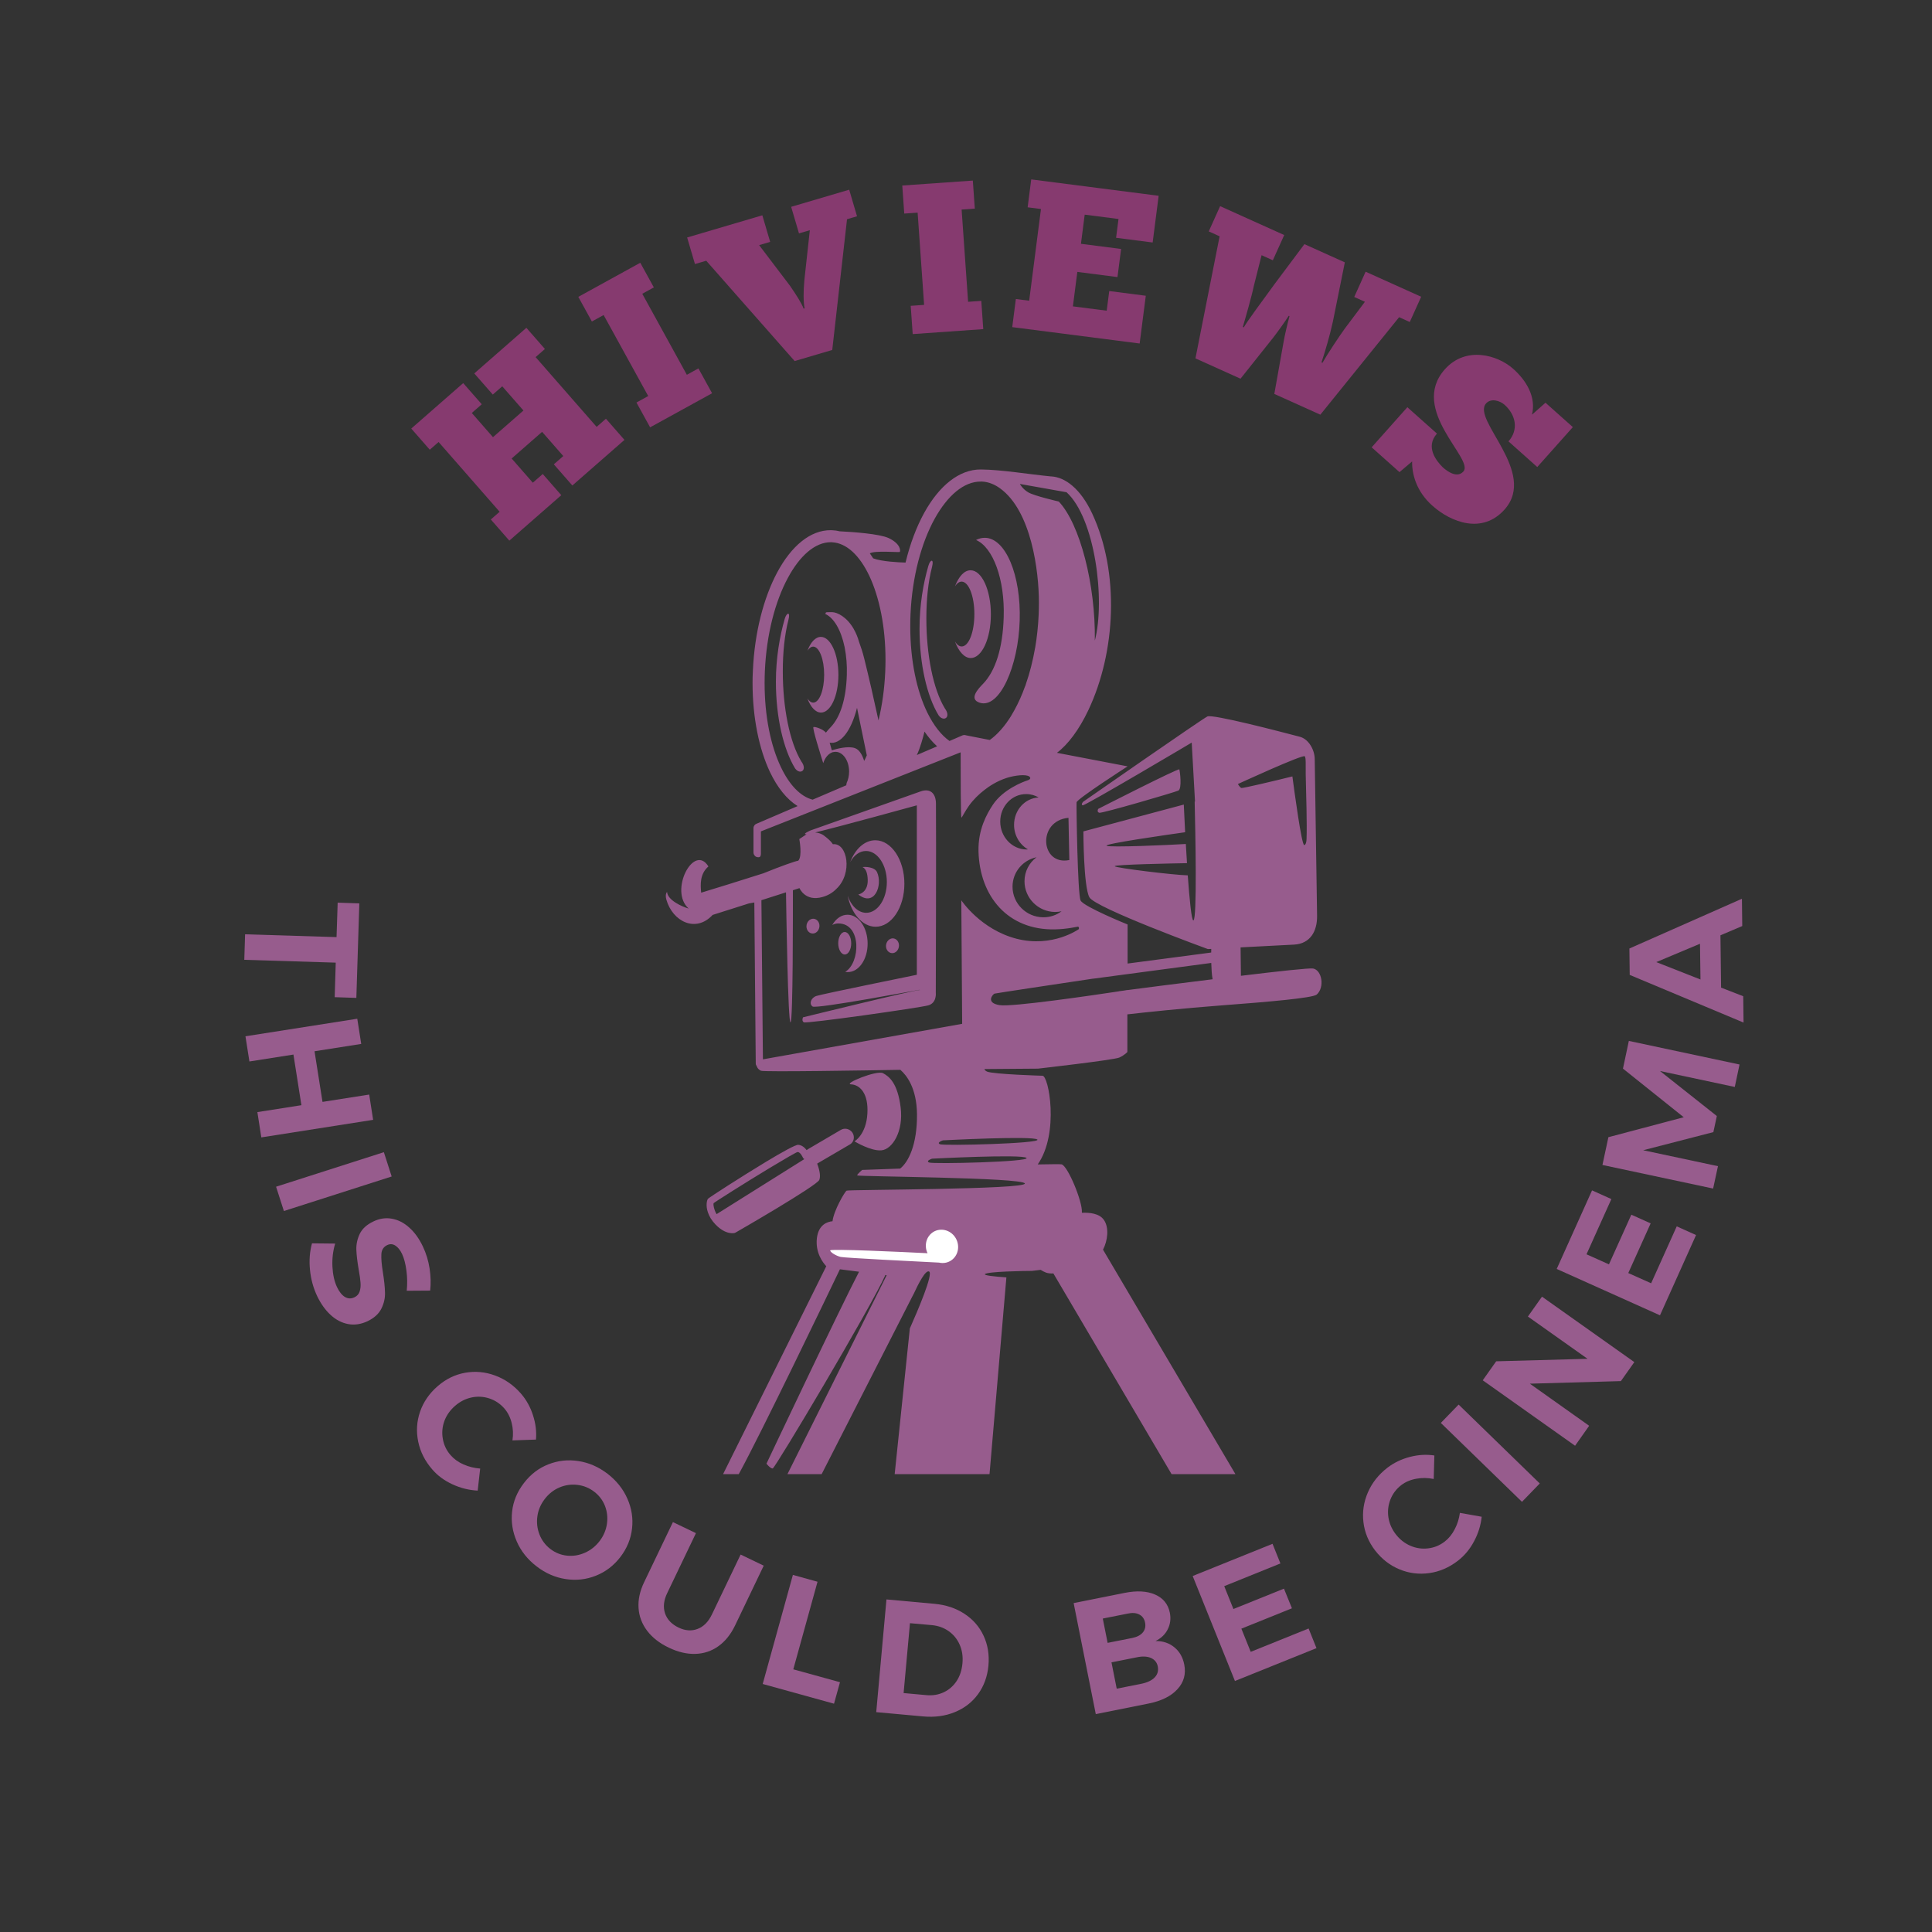 <svg xmlns="http://www.w3.org/2000/svg" xmlns:xlink="http://www.w3.org/1999/xlink" width="500" zoomAndPan="magnify" viewBox="0 0 375 375" height="500" preserveAspectRatio="xMidYMid meet" version="1.0"><rect x="0" y="0" width="375" height="375" fill="#333333" stroke="none"/><defs><g/><clipPath id="651478e59b"><path d="M 129.234 91.129 L 256.512 91.129 L 256.512 286.129 L 129.234 286.129 Z M 129.234 91.129 " clip-rule="nonzero"/></clipPath></defs><g fill="#975c8d" fill-opacity="1"><g transform="translate(47.792, 174.409)"><g><path d="M 17.75 0.797 L 21.953 0.938 L 21.375 19.281 L 17.172 19.141 L 17.375 12.438 L -0.375 11.891 L -0.219 6.938 L 17.531 7.484 Z M 17.75 0.797 "/></g></g></g><g fill="#975c8d" fill-opacity="1"><g transform="translate(47.269, 198.751)"><g><path d="M 0.375 2.391 L 22.078 -1.016 L 22.844 3.875 L 13.781 5.297 L 15.328 15.125 L 24.391 13.703 L 25.156 18.609 L 3.453 22.016 L 2.688 17.109 L 11.234 15.766 L 9.688 5.938 L 1.141 7.281 Z M 0.375 2.391 "/></g></g></g><g fill="#975c8d" fill-opacity="1"><g transform="translate(52.852, 228.028)"><g><path d="M 0.734 2.312 L 21.656 -4.391 L 23.172 0.328 L 2.25 7.031 Z M 0.734 2.312 "/></g></g></g><g fill="#975c8d" fill-opacity="1"><g transform="translate(57.369, 242.159)"><g><path d="M 21.578 8.375 C 21.711 7.07 21.691 5.758 21.516 4.438 C 21.336 3.113 21.055 2.047 20.672 1.234 C 20.297 0.453 19.852 -0.094 19.344 -0.406 C 18.844 -0.719 18.32 -0.742 17.781 -0.484 C 17.082 -0.148 16.707 0.426 16.656 1.25 C 16.602 2.082 16.703 3.273 16.953 4.828 C 17.203 6.379 17.336 7.688 17.359 8.75 C 17.391 9.812 17.156 10.844 16.656 11.844 C 16.164 12.844 15.273 13.656 13.984 14.281 C 12.711 14.883 11.457 15.07 10.219 14.844 C 8.977 14.613 7.844 14.023 6.812 13.078 C 5.789 12.141 4.922 10.926 4.203 9.438 C 3.441 7.832 2.973 6.117 2.797 4.297 C 2.617 2.484 2.75 0.773 3.188 -0.828 L 7.688 -0.781 C 7.258 0.645 7.082 2.141 7.156 3.703 C 7.238 5.266 7.535 6.586 8.047 7.672 C 8.484 8.586 8.992 9.223 9.578 9.578 C 10.172 9.93 10.789 9.953 11.438 9.641 C 11.945 9.398 12.281 9.023 12.438 8.516 C 12.602 8.016 12.66 7.445 12.609 6.812 C 12.566 6.176 12.445 5.32 12.25 4.25 C 11.988 2.719 11.836 1.43 11.797 0.391 C 11.766 -0.648 11.984 -1.664 12.453 -2.656 C 12.93 -3.656 13.816 -4.461 15.109 -5.078 C 16.297 -5.648 17.488 -5.828 18.688 -5.609 C 19.895 -5.398 21.016 -4.832 22.047 -3.906 C 23.086 -2.988 23.973 -1.766 24.703 -0.234 C 25.348 1.117 25.785 2.551 26.016 4.062 C 26.242 5.57 26.281 7 26.125 8.344 Z M 21.578 8.375 "/></g></g></g><g fill="#975c8d" fill-opacity="1"><g transform="translate(68.757, 264.315)"><g/></g></g><g fill="#975c8d" fill-opacity="1"><g transform="translate(76.047, 275.688)"><g><path d="M 23.422 3.891 C 23.598 2.734 23.547 1.602 23.266 0.5 C 22.992 -0.594 22.52 -1.531 21.844 -2.312 C 21.039 -3.227 20.07 -3.875 18.938 -4.25 C 17.801 -4.625 16.645 -4.688 15.469 -4.438 C 14.301 -4.188 13.238 -3.645 12.281 -2.812 C 11.312 -1.969 10.617 -0.984 10.203 0.141 C 9.797 1.266 9.695 2.422 9.906 3.609 C 10.113 4.797 10.617 5.848 11.422 6.766 C 12.078 7.516 12.91 8.113 13.922 8.562 C 14.941 9.008 16.02 9.273 17.156 9.359 L 16.672 13.641 C 14.984 13.555 13.352 13.148 11.781 12.422 C 10.207 11.703 8.898 10.738 7.859 9.531 C 6.441 7.906 5.531 6.102 5.125 4.125 C 4.719 2.156 4.836 0.223 5.484 -1.672 C 6.141 -3.566 7.27 -5.211 8.875 -6.609 C 10.469 -8.004 12.25 -8.879 14.219 -9.234 C 16.188 -9.586 18.129 -9.41 20.047 -8.703 C 21.961 -8.004 23.633 -6.836 25.062 -5.203 C 26.113 -3.992 26.895 -2.586 27.406 -0.984 C 27.926 0.609 28.117 2.18 27.984 3.734 Z M 23.422 3.891 "/></g></g></g><g fill="#975c8d" fill-opacity="1"><g transform="translate(94.32, 296.074)"><g><path d="M 23.609 -10.016 C 25.348 -8.672 26.629 -7.062 27.453 -5.188 C 28.285 -3.312 28.586 -1.379 28.359 0.609 C 28.141 2.609 27.383 4.453 26.094 6.141 C 24.801 7.816 23.219 9.023 21.344 9.766 C 19.469 10.516 17.516 10.734 15.484 10.422 C 13.453 10.117 11.566 9.297 9.828 7.953 C 8.086 6.617 6.805 5.008 5.984 3.125 C 5.16 1.25 4.859 -0.688 5.078 -2.688 C 5.305 -4.688 6.07 -6.531 7.375 -8.219 C 8.664 -9.906 10.242 -11.113 12.109 -11.844 C 13.984 -12.582 15.926 -12.797 17.938 -12.484 C 19.957 -12.18 21.848 -11.359 23.609 -10.016 Z M 21.016 -6.531 C 20.055 -7.27 18.973 -7.711 17.766 -7.859 C 16.566 -8.004 15.398 -7.836 14.266 -7.359 C 13.141 -6.879 12.191 -6.133 11.422 -5.125 C 10.629 -4.094 10.148 -2.969 9.984 -1.75 C 9.816 -0.531 9.953 0.641 10.391 1.766 C 10.836 2.898 11.539 3.836 12.5 4.578 C 13.469 5.316 14.539 5.75 15.719 5.875 C 16.895 6 18.047 5.816 19.172 5.328 C 20.305 4.836 21.27 4.078 22.062 3.047 C 22.832 2.035 23.305 0.926 23.484 -0.281 C 23.66 -1.5 23.535 -2.66 23.109 -3.766 C 22.68 -4.867 21.984 -5.789 21.016 -6.531 Z M 21.016 -6.531 "/></g></g></g><g fill="#975c8d" fill-opacity="1"><g transform="translate(119.27, 314.363)"><g><path d="M 10.234 -5.141 C 9.555 -3.734 9.414 -2.426 9.812 -1.219 C 10.219 -0.02 11.094 0.898 12.438 1.547 C 13.738 2.172 14.969 2.258 16.125 1.812 C 17.289 1.375 18.219 0.441 18.906 -0.984 L 24.484 -12.625 L 28.969 -10.469 L 23.391 1.172 C 22.555 2.898 21.477 4.234 20.156 5.172 C 18.844 6.109 17.359 6.602 15.703 6.656 C 14.047 6.707 12.32 6.301 10.531 5.438 C 8.738 4.582 7.336 3.488 6.328 2.156 C 5.328 0.82 4.773 -0.648 4.672 -2.266 C 4.566 -3.879 4.93 -5.551 5.766 -7.281 L 11.344 -18.922 L 15.812 -16.781 Z M 10.234 -5.141 "/></g></g></g><g fill="#975c8d" fill-opacity="1"><g transform="translate(145.712, 326.218)"><g><path d="M 2.328 0.641 L 8.188 -20.531 L 12.969 -19.203 L 8.266 -2.203 L 17.328 0.297 L 16.172 4.469 Z M 2.328 0.641 "/></g></g></g><g fill="#975c8d" fill-opacity="1"><g transform="translate(167.67, 332.107)"><g><path d="M 13.672 -20.812 C 15.898 -20.613 17.848 -19.969 19.516 -18.875 C 21.18 -17.789 22.422 -16.375 23.234 -14.625 C 24.055 -12.883 24.375 -10.953 24.188 -8.828 C 23.988 -6.703 23.316 -4.852 22.172 -3.281 C 21.035 -1.719 19.539 -0.555 17.688 0.203 C 15.832 0.973 13.77 1.254 11.5 1.047 L 2.406 0.219 L 4.391 -21.656 Z M 12.188 -3.078 C 13.383 -2.973 14.492 -3.16 15.516 -3.641 C 16.547 -4.129 17.379 -4.859 18.016 -5.828 C 18.648 -6.797 19.023 -7.938 19.141 -9.25 C 19.266 -10.562 19.086 -11.766 18.609 -12.859 C 18.129 -13.953 17.414 -14.832 16.469 -15.5 C 15.531 -16.164 14.441 -16.555 13.203 -16.672 L 8.953 -17.047 L 7.719 -3.484 Z M 12.188 -3.078 "/></g></g></g><g fill="#975c8d" fill-opacity="1"><g transform="translate(196.8, 333.805)"><g/></g></g><g fill="#975c8d" fill-opacity="1"><g transform="translate(210.316, 333.176)"><g><path d="M 7.984 -24 C 10.359 -24.469 12.328 -24.359 13.891 -23.672 C 15.461 -22.984 16.414 -21.805 16.75 -20.141 C 16.977 -18.992 16.844 -17.926 16.344 -16.938 C 15.852 -15.945 15.062 -15.188 13.969 -14.656 C 15.414 -14.664 16.633 -14.258 17.625 -13.438 C 18.625 -12.625 19.266 -11.508 19.547 -10.094 C 19.91 -8.25 19.469 -6.648 18.219 -5.297 C 16.977 -3.941 15.109 -3.016 12.609 -2.516 L 2.375 -0.469 L -1.922 -22.016 Z M 9.469 -15.25 C 10.383 -15.438 11.062 -15.789 11.5 -16.312 C 11.945 -16.844 12.094 -17.488 11.938 -18.25 C 11.789 -18.977 11.41 -19.5 10.797 -19.812 C 10.191 -20.125 9.438 -20.176 8.531 -19.969 L 3.734 -19.016 L 4.672 -14.297 Z M 11.234 -6.359 C 12.391 -6.598 13.25 -7.008 13.812 -7.594 C 14.375 -8.188 14.57 -8.898 14.406 -9.734 C 14.25 -10.504 13.801 -11.051 13.062 -11.375 C 12.32 -11.695 11.375 -11.727 10.219 -11.469 L 5.422 -10.516 L 6.438 -5.406 Z M 11.234 -6.359 "/></g></g></g><g fill="#975c8d" fill-opacity="1"><g transform="translate(237.451, 327.184)"><g><path d="M 2.25 -0.906 L -5.953 -21.281 L 9.547 -27.531 L 11.078 -23.719 L 0.172 -19.312 L 1.953 -14.875 L 11.766 -18.828 L 13.312 -15.016 L 3.5 -11.062 L 5.312 -6.562 L 16.547 -11.094 L 18.078 -7.281 Z M 2.25 -0.906 "/></g></g></g><g fill="#975c8d" fill-opacity="1"><g transform="translate(261.196, 316.805)"><g/></g></g><g fill="#975c8d" fill-opacity="1"><g transform="translate(272.987, 310.211)"><g><path d="M 5.297 -23.141 C 4.148 -23.379 3.02 -23.395 1.906 -23.188 C 0.789 -22.988 -0.176 -22.578 -1 -21.953 C -1.969 -21.203 -2.672 -20.27 -3.109 -19.156 C -3.547 -18.039 -3.676 -16.891 -3.5 -15.703 C -3.32 -14.523 -2.848 -13.43 -2.078 -12.422 C -1.297 -11.41 -0.352 -10.664 0.75 -10.188 C 1.852 -9.707 3 -9.535 4.188 -9.672 C 5.383 -9.805 6.469 -10.25 7.438 -11 C 8.219 -11.602 8.863 -12.398 9.375 -13.391 C 9.895 -14.379 10.227 -15.438 10.375 -16.562 L 14.609 -15.812 C 14.43 -14.133 13.93 -12.535 13.109 -11.016 C 12.297 -9.492 11.258 -8.25 10 -7.281 C 8.289 -5.957 6.438 -5.156 4.438 -4.875 C 2.445 -4.594 0.523 -4.832 -1.328 -5.594 C -3.18 -6.352 -4.766 -7.578 -6.078 -9.266 C -7.359 -10.941 -8.113 -12.77 -8.344 -14.75 C -8.582 -16.727 -8.297 -18.656 -7.484 -20.531 C -6.672 -22.406 -5.406 -24.004 -3.688 -25.328 C -2.426 -26.297 -0.977 -26.992 0.656 -27.422 C 2.289 -27.848 3.879 -27.941 5.422 -27.703 Z M 5.297 -23.141 "/></g></g></g><g fill="#975c8d" fill-opacity="1"><g transform="translate(293.727, 293.237)"><g><path d="M 1.688 -1.734 L -14.062 -17.047 L -10.609 -20.609 L 5.141 -5.297 Z M 1.688 -1.734 "/></g></g></g><g fill="#975c8d" fill-opacity="1"><g transform="translate(304.315, 282.587)"><g><path d="M 3.828 -18.844 L -7.75 -27.047 L -5.016 -30.906 L 12.906 -18.203 L 10.297 -14.516 L -7.375 -14.016 L 4.141 -5.844 L 1.406 -1.969 L -16.516 -14.672 L -13.906 -18.359 Z M 3.828 -18.844 "/></g></g></g><g fill="#975c8d" fill-opacity="1"><g transform="translate(321.219, 257.505)"><g><path d="M 0.984 -2.203 L -19.062 -11.203 L -12.203 -26.453 L -8.453 -24.766 L -13.281 -14.047 L -8.922 -12.094 L -4.578 -21.734 L -0.828 -20.047 L -5.172 -10.406 L -0.734 -8.422 L 4.234 -19.469 L 7.984 -17.781 Z M 0.984 -2.203 "/></g></g></g><g fill="#975c8d" fill-opacity="1"><g transform="translate(332.017, 233.072)"><g><path d="M 0.5 -2.375 L -20.984 -6.953 L -19.828 -12.344 L -5.203 -16.219 L -17 -25.656 L -15.859 -31.031 L 5.625 -26.453 L 4.703 -22.094 L -9.812 -25.188 L 1.219 -16.453 L 0.547 -13.328 L -13.078 -9.812 L 1.438 -6.719 Z M 0.5 -2.375 "/></g></g></g><g fill="#975c8d" fill-opacity="1"><g transform="translate(338.421, 198.385)"><g><path d="M -0.312 -23.938 L -0.25 -18.641 L -4.484 -16.844 L -4.359 -6.688 L -0.062 -5.016 L 0 0.094 L -22.094 -9.156 L -22.156 -14.281 Z M -16.938 -11.641 L -8.359 -8.266 L -8.453 -15.203 Z M -16.938 -11.641 "/></g></g></g><g fill="#863a6f" fill-opacity="1"><g transform="translate(98.084, 105.618)"><g><path d="M -18.258 -22.434 L -14.664 -18.328 L -12.953 -19.824 L -1.105 -6.285 L -2.816 -4.789 L 0.777 -0.68 L 10.863 -9.504 L 7.266 -13.613 L 5.336 -11.926 L 1.227 -16.625 L 7.137 -21.797 L 11.25 -17.098 L 9.414 -15.492 L 13.008 -11.383 L 23.125 -20.234 L 19.527 -24.344 L 17.723 -22.762 L 5.879 -36.301 L 7.684 -37.879 L 4.086 -41.988 L -6.027 -33.137 L -2.434 -29.031 L -0.598 -30.637 L 3.516 -25.938 L -2.398 -20.762 L -6.508 -25.461 L -4.578 -27.152 L -8.176 -31.258 Z M -18.258 -22.434 "/></g></g></g><g fill="#863a6f" fill-opacity="1"><g transform="translate(125.282, 83.446)"><g><path d="M -13.031 -25.824 L -10.398 -21.043 L -8.117 -22.297 L 0.535 -6.574 L -1.746 -5.316 L 0.906 -0.5 L 12.934 -7.117 L 10.281 -11.938 L 8.035 -10.699 L -0.617 -26.426 L 1.629 -27.66 L -1.004 -32.445 Z M -13.031 -25.824 "/></g></g></g><g fill="#863a6f" fill-opacity="1"><g transform="translate(141.942, 73.705)"><g><path d="M 14.043 -13.797 C 13.637 -14.883 12.605 -16.477 11.398 -18.234 L 5.406 -26.125 L 7.547 -26.758 L 6.027 -31.914 L -8.57 -27.609 L -7.051 -22.453 L -4.867 -23.098 L 12.297 -3.625 L 19.598 -5.777 L 22.465 -31.152 L 24.406 -31.727 L 22.887 -36.883 L 11.621 -33.562 L 13.141 -28.406 L 15.246 -29.023 L 14.184 -19.312 C 13.973 -17.098 13.992 -14.988 14.238 -13.855 Z M 14.043 -13.797 "/></g></g></g><g fill="#863a6f" fill-opacity="1"><g transform="translate(176.123, 64.92)"><g><path d="M -0.992 -28.91 L -0.609 -23.465 L 1.988 -23.645 L 3.246 -5.742 L 0.645 -5.559 L 1.031 -0.074 L 14.727 -1.035 L 14.344 -6.52 L 11.785 -6.34 L 10.527 -24.246 L 13.086 -24.426 L 12.703 -29.871 Z M -0.992 -28.91 "/></g></g></g><g fill="#863a6f" fill-opacity="1"><g transform="translate(195.449, 63.362)"><g><path d="M 4.711 -28.539 L 4.016 -23.125 L 6.602 -22.793 L 4.312 -4.992 L 1.727 -5.324 L 1.027 0.133 L 25.758 3.312 L 26.949 -5.957 L 19.855 -6.871 L 19.363 -3.055 L 12.801 -3.898 L 13.66 -10.586 L 21.453 -9.582 L 22.156 -15.039 L 14.363 -16.039 L 15.09 -21.699 L 21.652 -20.855 L 21.184 -17.207 L 28.281 -16.293 L 29.445 -25.359 Z M 4.711 -28.539 "/></g></g></g><g fill="#863a6f" fill-opacity="1"><g transform="translate(225.325, 66.536)"><g><path d="M 15.906 -3.082 C 16.266 -4.281 17.645 -9.059 18.047 -11.055 L 19.547 -17 L 21.734 -16.016 L 23.941 -20.914 L 11.5 -26.523 L 9.293 -21.621 L 11.402 -20.672 L 6.711 3.023 L 15.457 6.969 L 21.836 -1.043 C 22.594 -2.02 24.152 -4.172 24.812 -5.238 L 24.965 -5.168 C 24.625 -3.914 24.039 -1.504 23.801 -0.07 L 22.02 9.926 L 30.953 13.953 L 46.242 -4.969 L 48.312 -4.035 L 50.523 -8.938 L 39.742 -13.797 L 37.531 -8.895 L 39.605 -7.961 L 35.738 -2.809 C 34.688 -1.375 32.277 2.254 31.363 3.883 L 31.176 3.801 C 31.836 1.828 32.816 -1.449 33.391 -4.137 L 35.707 -15.613 L 27.863 -19.148 L 22.156 -11.516 C 19.785 -8.273 16.645 -4.02 16.094 -2.996 Z M 15.906 -3.082 "/></g></g></g><g fill="#863a6f" fill-opacity="1"><g transform="translate(265.464, 86.135)"><g><path d="M 0.773 0.688 L 6.176 5.504 L 8.633 3.426 C 8.57 5.863 9.438 9.238 12.555 12.016 C 16.23 15.293 22.277 17.578 26.57 12.762 C 33.035 5.504 20.148 -4.648 22.98 -7.828 C 23.945 -8.91 25.676 -8.363 26.57 -7.566 C 28.73 -5.641 29.367 -2.75 27.332 -0.465 L 32.918 4.516 L 39.824 -3.234 L 34.516 -7.965 L 31.895 -5.648 C 32.723 -9.062 30.84 -12.234 28.246 -14.547 C 25.223 -17.242 19.055 -19.023 14.984 -14.457 C 7.969 -6.582 20.734 2.965 18.586 5.371 C 17.434 6.668 15.668 5.539 14.586 4.578 C 13.344 3.359 11.137 0.617 13.449 -1.977 L 7.703 -7.094 Z M 0.773 0.688 "/></g></g></g><g clip-path="url(#651478e59b)"><path fill="#975c8d" d="M 161.293 102.91 C 161.344 102.91 161.457 102.91 161.621 102.926 C 162.078 102.941 162.523 103.008 162.961 103.125 C 165.676 103.254 170.715 103.633 172.445 104.422 C 174.852 105.535 174.801 106.949 174.652 107.129 C 174.539 107.262 169.812 106.801 168.832 107.406 C 169.062 107.719 169.273 108.031 169.488 108.375 C 171.09 109 174.523 109.164 175.766 109.195 C 176.648 105.551 177.891 102.254 179.395 99.531 C 182.273 94.312 186.164 91.094 190.383 91.125 C 194.422 91.16 199.836 92.078 203.988 92.473 L 204.07 92.473 C 206.719 92.621 209.711 94.82 211.969 99.629 C 217.348 111.102 216.594 126.543 211.25 137.836 C 209.449 141.66 207.258 144.547 205.148 146.121 L 218.867 148.75 C 218.867 148.75 209.008 155.086 208.961 155.738 C 208.91 156.379 209.156 173.613 209.746 174.793 C 210.348 175.992 218.867 179.441 218.867 179.441 L 218.867 187.023 L 235.09 184.887 C 235.09 184.625 235.105 184.395 235.105 184.184 L 234.453 184.215 C 234.453 184.215 212.574 176.238 211.445 174.156 C 210.301 172.055 210.285 161.371 210.285 161.371 L 229.773 156.168 C 229.824 157.301 229.922 159.234 230.035 161.535 C 226.555 162.027 214.273 163.781 214.781 164.16 C 215.305 164.535 227.094 164.012 230.168 163.816 C 230.234 165.031 230.316 166.293 230.395 167.539 C 227.52 167.59 216.254 167.801 216.367 168.133 C 216.465 168.461 227.746 169.84 230.543 169.906 C 230.887 174.664 231.281 178.703 231.637 178.652 C 232.375 178.52 232.031 161.766 231.883 155.594 L 231.949 155.578 L 231.312 144.137 C 231.312 144.137 210.547 156.461 210.137 156.316 C 209.746 156.168 210.234 155.625 210.234 155.625 C 210.234 155.625 233.176 139.656 234.352 139.066 C 235.367 138.574 248.367 141.973 252.293 143.004 C 254.023 143.465 255.172 145.547 255.188 147.34 L 255.645 177.781 C 255.676 180.754 254.32 183.18 251.18 183.348 L 240.797 183.887 L 240.863 189.402 C 248.023 188.531 254.188 187.859 254.875 187.988 C 256.609 188.32 257.148 191.648 255.578 193.043 C 254.809 193.719 246.078 194.473 237.133 195.145 C 229.645 195.703 222.008 196.523 218.82 196.887 L 218.82 204.188 C 218.82 204.188 218.328 204.777 217.25 205.273 C 216.172 205.746 201.473 207.422 201.473 207.422 L 191.07 207.504 C 191.152 207.699 191.316 207.883 191.594 207.996 C 192.836 208.52 202.32 208.801 202.32 208.801 C 203.531 208.637 205.672 219.926 201.422 226.016 C 204.055 225.965 205.82 225.949 206.051 226 C 207.227 226.246 210.152 233.238 209.992 235.336 L 210.023 235.402 C 211.43 235.336 213.391 235.5 214.273 236.797 C 215.32 238.309 214.992 240.836 214.094 242.559 L 239.797 286.133 L 227.406 286.133 L 204.461 247.172 C 203.906 247.203 203.418 247.152 203.023 247.008 C 202.648 246.859 202.305 246.68 201.992 246.48 L 200.293 246.68 C 199.066 246.68 191.512 246.793 191.168 247.316 C 191.008 247.562 192.984 247.777 195.34 247.941 L 192.066 286.133 L 173.656 286.133 L 176.598 257.855 C 178.121 254.422 181.211 247.219 180.328 246.793 C 179.656 246.48 178.316 249.027 177.285 251.273 L 177.305 251.207 L 159.48 286.133 L 152.84 286.133 L 172.102 247.516 L 171.855 247.48 C 168.945 253.918 150.422 285.031 149.98 285.031 C 149.488 285.031 148.77 284.098 148.77 284.098 C 148.77 284.098 162.879 254.262 166.742 246.844 L 163.027 246.367 C 160.867 250.879 147.672 278.336 143.391 286.133 L 140.348 286.133 L 160.379 245.777 C 159.707 245.055 158.223 243.133 158.562 240.293 C 158.891 237.652 160.641 237.125 161.59 237.043 C 161.836 234.961 163.977 231.285 164.336 231.102 C 164.793 230.891 199.344 230.891 198.918 229.707 C 198.512 228.543 166.395 228.379 166.379 228.148 C 166.348 227.918 167.344 227.082 167.344 227.082 C 167.344 227.082 170.371 226.969 174.719 226.82 C 176.305 225.574 178.039 222.223 177.988 216.25 C 177.922 211.195 175.996 208.719 174.754 207.652 C 168.293 207.766 148.277 208.094 147.707 207.832 C 147.02 207.535 146.871 206.914 146.871 206.914 C 146.773 206.781 146.691 206.617 146.691 206.438 L 146.414 175.172 C 146.055 175.238 145.711 175.285 145.367 175.352 L 138.32 177.586 C 135.066 181.113 130.57 178.898 129.344 174.629 C 129.035 173.547 129.477 173.121 129.477 173.121 C 129.574 174.711 132.336 175.977 133.676 176.352 C 129.785 172.957 134.688 163.586 137.504 168.18 C 135.836 169.609 135.934 171.691 136.098 173.27 C 138.32 172.598 143.715 170.938 148.164 169.508 C 151.516 168.148 154.426 167.113 154.934 167.066 C 155.785 166.242 155.145 162.863 155.145 162.863 L 156.555 161.926 C 155.539 161.961 157.32 161.188 157.32 161.188 C 157.32 161.188 174.57 155.066 178.711 153.605 C 180.59 152.949 181.637 154.031 181.668 155.922 C 181.734 161.582 181.637 192.684 181.637 192.684 C 181.637 192.684 181.879 194.668 180.164 195.145 C 178.43 195.621 156.488 198.738 156.016 198.43 C 155.539 198.133 155.867 197.461 155.867 197.461 C 155.867 197.461 177.906 192.043 178.562 192.156 L 178.398 192.125 C 178.398 192.125 158.449 195.883 157.715 195.359 C 156.98 194.816 157.438 193.637 158.484 193.309 C 159.512 192.961 177.957 189.203 177.957 189.203 L 177.957 156.316 C 177.957 156.316 163.191 160.387 158.223 161.582 C 158.777 161.633 159.43 161.781 160.004 162.238 C 161.391 163.289 161.652 163.863 161.652 163.863 C 164.5 163.52 165.562 169.543 162.324 172.547 C 161.652 173.234 160.773 173.793 159.66 174.105 C 156.273 175.074 155.18 172.383 155.18 172.383 L 153.902 172.793 C 153.902 177.027 153.938 198.133 153.445 198.43 C 152.938 198.754 152.613 176.402 152.562 173.203 L 147.789 174.727 L 148.082 205.617 L 186.754 198.723 L 186.59 174.746 C 186.59 174.746 190.32 180.406 197.316 182.211 C 204.332 184 209.402 180.34 209.402 180.34 C 209.402 180.34 209.531 179.867 209.188 179.867 C 209.059 179.867 207.227 180.34 204.773 180.391 C 195.648 180.586 190.156 174.008 189.926 165.242 C 189.828 161.043 191.496 158.039 192.738 156.168 C 194.703 153.23 198.559 151.75 199.395 151.488 C 200.23 151.227 199.969 150.852 199.785 150.719 C 199.117 150.242 197.008 150.488 195.438 150.98 C 193.426 151.621 191.902 152.688 191.121 153.297 C 190.008 154.148 188.91 155.215 188.094 156.363 C 187.262 157.531 186.688 158.742 186.621 158.695 C 186.461 158.613 186.461 150.359 186.461 146.023 L 147.691 161.371 L 147.691 165.457 C 147.691 165.555 147.691 165.637 147.691 165.719 C 147.672 166.113 147.609 166.391 147.184 166.391 C 146.922 166.391 146.691 166.293 146.527 166.129 L 146.527 166.113 C 146.348 165.949 146.25 165.703 146.25 165.457 L 146.25 160.746 C 146.25 160.336 146.512 159.992 146.871 159.875 L 154.82 156.461 C 152.711 155.148 150.895 152.867 149.457 149.863 C 147.348 145.402 146.07 139.328 146.07 132.551 C 146.07 131.812 146.086 131.008 146.137 130.137 C 146.465 122.703 148.246 115.992 150.848 111.117 C 153.578 106.012 157.273 102.859 161.293 102.91 Z M 240.961 152.949 C 241.172 153.031 247.305 151.59 250.852 150.703 C 251.246 153.672 252.617 163.863 253.141 164.031 C 253.176 164.031 253.551 163.996 253.598 162.895 C 253.715 160.105 253.52 153.953 253.438 150.309 C 253.406 148.484 253.52 147.125 253.258 146.797 C 252.93 146.352 240.273 152.18 240.273 152.18 C 240.273 152.18 240.664 152.867 240.961 152.949 Z M 180.914 224.898 C 180.914 224.898 179.609 225.309 180.328 225.637 C 181.047 225.984 200.016 225.523 199.246 224.754 C 198.48 223.98 180.914 224.898 180.914 224.898 Z M 199.574 95.559 C 200.703 96.246 205.512 97.348 205.512 97.348 C 209.629 101.73 212.656 113.465 212.508 124.344 C 214.586 116.367 212.508 100.531 207.016 95.543 C 203.988 95 200.98 94.477 197.957 93.934 C 197.957 93.934 198.445 94.887 199.574 95.559 Z M 201.602 154.789 C 200.898 154.379 200.082 154.133 199.215 154.133 C 196.418 154.098 194.145 156.496 194.145 159.465 C 194.145 162.422 196.418 164.848 199.215 164.883 C 199.328 164.883 199.426 164.883 199.523 164.863 C 197.922 163.945 196.828 162.156 196.828 160.105 C 196.828 157.234 198.934 154.922 201.602 154.789 Z M 198.855 171.051 C 198.855 169.148 199.77 167.457 201.191 166.391 C 198.527 166.949 196.531 169.281 196.531 172.102 C 196.531 175.352 199.184 178.012 202.469 178.043 C 203.809 178.059 205.051 177.633 206.051 176.879 C 205.641 176.961 205.215 177.012 204.773 177.012 C 201.504 176.977 198.855 174.32 198.855 171.051 Z M 201.355 221.191 C 200.586 220.418 183.027 221.34 183.027 221.34 C 183.027 221.34 181.719 221.75 182.438 222.094 C 183.156 222.438 202.125 221.961 201.355 221.191 Z M 207.391 158.742 C 201.273 159.285 201.926 168.082 207.555 166.934 Z M 213.16 157.004 C 213.16 157.004 228.793 149.027 228.91 149.34 C 229.023 149.668 229.465 153.113 228.711 153.457 C 227.945 153.805 213.914 157.906 213.375 157.758 C 212.816 157.609 213.16 157.004 213.16 157.004 Z M 235.105 186.906 L 212.18 189.961 C 212.164 189.961 212.148 189.961 212.113 189.961 C 204.527 191.09 193.23 192.797 193.035 192.863 C 192.738 192.961 191.203 194.637 194.016 195.098 C 196.352 195.492 211.953 193.207 217.152 192.422 L 217.152 192.402 C 217.152 192.402 217.512 192.355 218.133 192.273 C 218.574 192.207 218.82 192.156 218.82 192.156 L 218.82 192.176 C 221.844 191.781 228.547 190.91 235.367 190.074 C 235.203 189.203 235.137 188.039 235.105 186.906 Z M 173.297 182.133 C 173.984 182.148 174.523 182.789 174.492 183.574 C 174.457 184.363 173.867 185.02 173.184 185.004 C 172.48 185.004 171.938 184.344 171.973 183.559 C 172.004 182.77 172.594 182.133 173.297 182.133 Z M 163.961 180.898 C 164.664 180.914 165.219 181.883 165.219 183.098 C 165.219 184.297 164.664 185.281 163.961 185.266 C 163.273 185.266 162.699 184.281 162.699 183.082 C 162.699 181.867 163.273 180.898 163.961 180.898 Z M 164.531 177.551 C 166.676 177.566 168.406 180.078 168.406 183.148 C 168.406 186.234 166.676 188.711 164.531 188.68 C 164.367 188.68 164.203 188.664 164.059 188.629 C 166.984 186.922 167.297 179.273 162.75 179.242 C 162.324 179.227 161.914 179.34 161.539 179.539 C 162.262 178.305 163.32 177.535 164.531 177.551 Z M 169.93 163.094 C 173.035 163.125 175.539 166.898 175.539 171.527 C 175.539 176.176 173.035 179.898 169.93 179.883 C 167.375 179.852 165.234 177.305 164.531 173.859 C 165.203 175.812 166.559 177.16 168.113 177.176 C 170.336 177.191 172.137 174.516 172.137 171.199 C 172.137 167.902 170.336 165.191 168.113 165.176 C 166.871 165.16 165.758 165.996 165.023 167.328 C 165.988 164.785 167.82 163.078 169.93 163.094 Z M 157.859 178.324 C 158.547 178.34 159.086 178.98 159.055 179.766 C 159.023 180.555 158.434 181.211 157.746 181.195 C 157.043 181.195 156.504 180.539 156.535 179.75 C 156.57 178.945 157.156 178.324 157.859 178.324 Z M 166.594 173.613 C 169.766 176.141 171.367 171.789 170.238 169.297 C 169.766 168.215 167.801 168.23 167.477 168.297 C 167.148 168.344 168.359 168.195 168.426 170.773 C 168.488 173.332 166.594 173.613 166.594 173.613 Z M 154.312 149.125 C 152.074 145.434 150.602 139.277 150.602 132.32 C 150.602 127.742 151.336 123.523 152.316 120.109 C 152.695 118.832 153.461 118.684 153.039 120.289 C 152.285 123.227 151.941 126.66 151.941 130.301 C 151.941 137.391 153.266 144.039 155.539 147.797 C 156.145 148.617 156.109 149.258 155.816 149.57 C 155.473 149.914 154.82 149.848 154.312 149.125 Z M 161.457 145.633 C 162.473 145.32 164.598 144.762 165.922 145.203 C 166.855 145.516 167.41 146.648 167.738 147.699 C 167.918 147.355 168.082 146.992 168.246 146.617 L 166.348 137.391 C 165.168 142.02 163.109 144.516 161.035 144.152 C 161.18 144.664 161.328 145.188 161.457 145.633 Z M 164.254 152.426 C 164.289 152.293 164.305 152.129 164.336 151.965 C 164.629 151.344 164.809 150.586 164.809 149.766 C 164.809 147.648 163.633 145.941 162.18 145.926 C 162 145.926 161.801 145.961 161.621 146.008 L 161.539 145.992 L 161.555 146.023 C 160.773 146.305 160.117 147.09 159.789 148.125 C 159.414 146.926 157.598 141.23 157.895 141.117 C 158.152 141.02 159.676 141.461 160.312 142.199 C 160.59 141.824 160.934 141.461 161.18 141.199 C 163.109 139.23 164.223 135.699 164.367 131.008 C 164.434 129.105 164.27 127.316 163.961 125.723 L 163.926 125.543 C 163.242 122.293 161.852 119.879 160.133 119.145 C 160.574 118.93 159.676 118.797 161.492 118.816 C 162.488 118.832 164.352 119.715 165.711 122.082 C 165.727 122.098 165.727 122.098 165.727 122.129 C 166.133 122.82 166.48 123.656 166.758 124.641 C 167.082 125.508 167.441 126.594 167.738 127.789 C 168.621 131.32 169.668 135.914 170.516 139.836 C 171.219 136.918 171.676 133.73 171.824 130.367 C 171.855 129.645 171.875 128.875 171.875 128.055 C 171.875 121.621 170.68 115.895 168.719 111.738 C 166.855 107.832 164.336 105.406 161.523 105.258 C 161.492 105.242 161.426 105.242 161.293 105.242 C 158.203 105.223 155.211 107.883 152.891 112.234 C 150.438 116.812 148.77 123.18 148.461 130.254 C 148.426 130.992 148.41 131.762 148.41 132.586 C 148.41 139 149.586 144.73 151.566 148.879 C 153.184 152.293 155.328 154.594 157.73 155.215 Z M 159.348 123.621 C 161.211 123.637 162.734 126.938 162.734 130.992 C 162.734 135.062 161.211 138.328 159.348 138.309 C 158.285 138.309 157.336 137.227 156.715 135.57 C 157.043 136.078 157.438 136.375 157.844 136.375 C 159.023 136.391 159.969 133.961 159.969 130.977 C 159.969 127.973 159.023 125.527 157.844 125.508 C 157.438 125.508 157.059 125.805 156.734 126.297 C 157.336 124.656 158.285 123.605 159.348 123.621 Z M 188.406 110.691 C 190.582 110.707 192.328 114.547 192.328 119.242 C 192.328 123.949 190.582 127.742 188.406 127.727 C 187.18 127.711 186.082 126.461 185.363 124.523 C 185.742 125.133 186.18 125.477 186.656 125.477 C 188.031 125.492 189.125 122.688 189.125 119.207 C 189.125 115.727 188.031 112.906 186.656 112.891 C 186.18 112.891 185.742 113.219 185.363 113.809 C 186.082 111.891 187.18 110.672 188.406 110.691 Z M 182.176 138.836 C 179.934 135.145 178.48 128.988 178.48 122.031 C 178.48 117.453 179.199 113.25 180.199 109.82 C 180.559 108.539 181.324 108.41 180.914 110.016 C 180.148 112.938 179.805 116.383 179.805 120.027 C 179.805 127.117 181.129 133.766 183.402 137.508 C 184.008 138.328 183.992 138.984 183.68 139.297 C 183.352 139.625 182.684 139.559 182.176 138.836 Z M 191.168 104.387 C 195.176 104.422 198.199 111.625 197.922 120.457 C 197.66 129.301 194.031 137.59 190.188 136.406 C 187.965 135.719 189.859 133.699 190.793 132.746 C 193.215 130.254 194.637 125.789 194.816 119.832 C 195.062 112.43 192.738 106.227 189.453 104.812 C 190.008 104.52 190.582 104.387 191.168 104.387 Z M 179.445 142.004 C 179.148 143.203 178.609 145.188 177.957 146.551 L 181.898 144.859 C 181.016 144.07 180.199 143.105 179.445 142.004 Z M 184.301 143.824 L 186.805 142.742 C 187.047 142.645 187.293 142.645 187.508 142.727 L 192.117 143.629 C 192.82 143.121 193.508 142.512 194.145 141.789 C 194.18 141.758 194.211 141.723 194.242 141.691 C 194.637 141.25 195.012 140.773 195.387 140.262 C 195.406 140.23 195.438 140.184 195.469 140.133 C 195.977 139.445 196.449 138.672 196.891 137.852 C 197.66 136.457 198.363 134.898 198.969 133.207 L 198.984 133.191 C 199.004 133.125 199.035 133.043 199.066 132.977 L 199.082 132.895 L 199.098 132.879 C 199.098 132.844 199.117 132.797 199.133 132.746 C 199.883 130.598 200.473 128.25 200.914 125.758 C 200.914 125.723 200.914 125.691 200.934 125.676 C 201.273 123.637 201.504 121.523 201.602 119.34 C 201.633 118.582 201.652 117.781 201.652 116.941 C 201.652 110.871 200.195 99.188 194.113 94.789 C 193.098 94.047 191.902 93.539 190.645 93.473 C 190.613 93.473 190.516 93.473 190.383 93.473 C 187.082 93.441 183.91 96.199 181.422 100.68 C 178.824 105.391 177.059 111.938 176.73 119.191 C 176.699 119.961 176.68 120.75 176.68 121.586 C 176.68 128.184 177.922 134.078 180 138.328 C 181.211 140.773 182.664 142.676 184.301 143.824 Z M 139.09 235.664 L 156.125 224.98 C 155.996 224.914 155.883 224.801 155.816 224.637 C 155.816 224.637 155.375 223.637 154.836 223.602 C 154.641 223.586 152.285 224.965 149.422 226.688 C 144.633 229.578 138.629 233.383 138.516 233.535 C 138.453 233.613 138.453 234.105 138.715 234.863 C 138.797 235.125 138.926 235.387 139.09 235.664 Z M 158.613 225.852 C 158.922 226.672 159.383 228.18 159.023 229.02 C 158.547 230.152 143.355 238.914 142.77 239.242 C 142.719 239.277 142.652 239.309 142.59 239.324 C 142.59 239.324 140.918 239.801 138.859 237.652 C 138.09 236.848 137.648 236.043 137.406 235.32 C 136.965 234.074 137.191 232.992 137.406 232.695 C 137.586 232.465 143.816 228.445 148.703 225.492 C 151.777 223.637 154.41 222.176 154.934 222.207 C 155.652 222.258 156.207 222.766 156.57 223.242 C 156.648 223.176 156.734 223.113 156.812 223.062 L 163.191 219.32 C 163.945 218.859 164.957 219.09 165.465 219.863 C 165.953 220.633 165.758 221.648 165.008 222.109 Z M 165.855 221.535 C 165.855 221.535 169.062 223.488 171.121 223.273 C 173.184 223.062 175.406 219.648 174.816 214.953 C 174.23 210.246 172.609 208.949 171.398 208.309 C 170.207 207.652 163.566 210.391 165.188 210.473 C 166.789 210.539 168.602 212.082 168.359 216.152 C 168.129 220.238 165.855 221.535 165.855 221.535 " fill-opacity="1" fill-rule="nonzero"/></g><path fill="#ffffff" d="M 182.715 238.684 C 184.449 238.684 185.902 240.129 185.969 241.918 C 186.035 243.559 184.906 244.906 183.387 245.121 C 183.254 245.137 183.105 245.152 182.961 245.152 C 182.734 245.152 182.484 245.121 182.258 245.07 C 178.137 244.871 163.926 244.152 163.176 243.969 C 162.309 243.758 161.23 243.133 161.129 242.707 C 161.035 242.348 175.191 243 180.035 243.25 C 179.836 242.84 179.723 242.395 179.707 241.918 C 179.641 240.129 180.98 238.684 182.715 238.684 " fill-opacity="1" fill-rule="evenodd"/></svg>